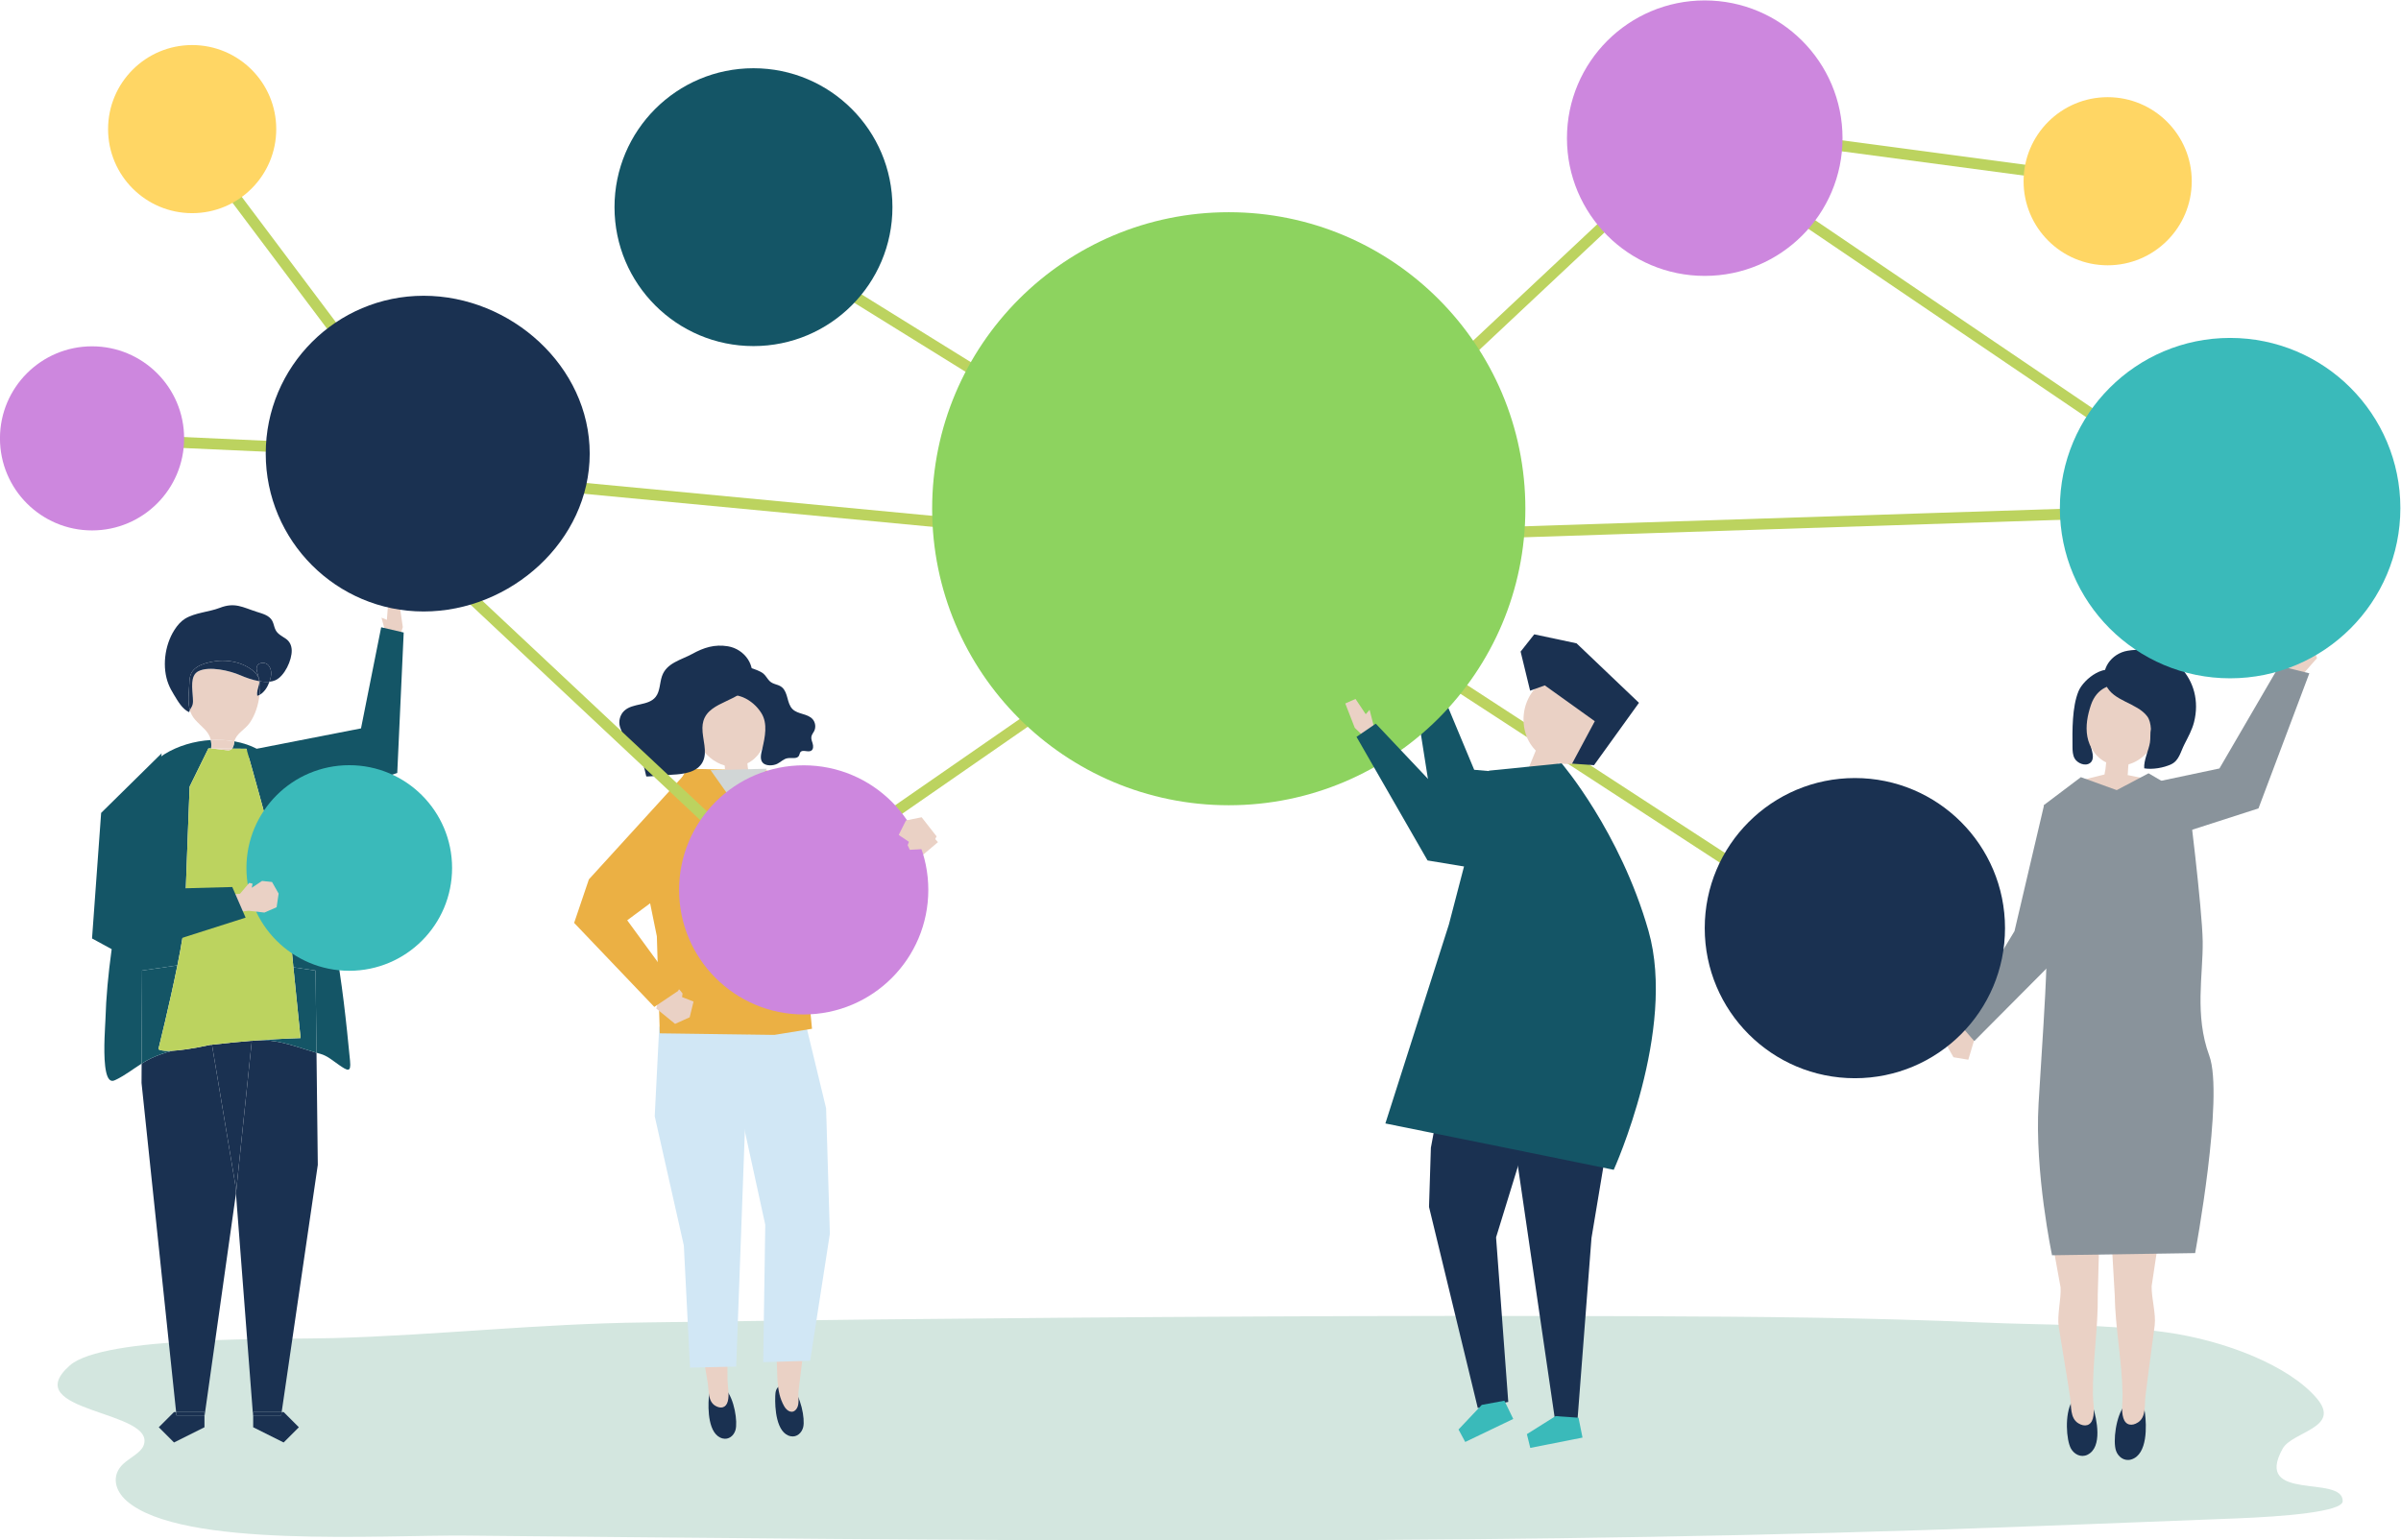 <?xml version="1.0" encoding="UTF-8" standalone="no"?>
<!-- Created with Inkscape (http://www.inkscape.org/) -->

<svg
   xmlns:dc="http://purl.org/dc/elements/1.1/"
   xmlns:cc="http://creativecommons.org/ns#"
   xmlns:rdf="http://www.w3.org/1999/02/22-rdf-syntax-ns#"
   xmlns:svg="http://www.w3.org/2000/svg"
   xmlns="http://www.w3.org/2000/svg"
   xmlns:sodipodi="http://sodipodi.sourceforge.net/DTD/sodipodi-0.dtd"
   xmlns:inkscape="http://www.inkscape.org/namespaces/inkscape"
   version="1.1"
   id="svg2"
   xml:space="preserve"
   width="1322.667"
   height="848.875"
   viewBox="0 0 1322.667 848.875"
   sodipodi:docname="upload-proposals.svg"
   inkscape:version="0.92.3 (2405546, 2018-03-11)"><defs
     id="defs6" /><sodipodi:namedview
     pagecolor="#ffffff"
     bordercolor="#666666"
     borderopacity="1"
     objecttolerance="10"
     gridtolerance="10"
     guidetolerance="10"
     inkscape:pageopacity="0"
     inkscape:pageshadow="2"
     inkscape:window-width="1920"
     inkscape:window-height="1052"
     id="namedview4"
     showgrid="false"
     fit-margin-top="0"
     fit-margin-left="0"
     fit-margin-right="0"
     fit-margin-bottom="0"
     inkscape:zoom="0.62578945"
     inkscape:cx="535.12693"
     inkscape:cy="555.89227"
     inkscape:window-x="0"
     inkscape:window-y="0"
     inkscape:window-maximized="1"
     inkscape:current-layer="g10" /><g
     id="g10"
     inkscape:groupmode="layer"
     inkscape:label="ink_ext_XXXXXX"
     transform="matrix(1.333,0,0,-1.333,-84,935.467)"><g
       id="g12"
       transform="scale(0.1)"><path
         d="m 3294.75,1550.86 c -443.37,-5.31 -848.72,-52.18 -1286.9,-64.75 -221.57,-6.35 -948.77,11.07 -1089.233,-113.1 -221.613,-195.91 364.443,-183.88 304.463,-332.02 -11.89,-29.38 -56.61,-49.568 -83.87,-75.17 -48.92,-45.941 -36.36,-108.531 15.28,-153.429 226.17,-196.621 1053.15,-139.442 1400.6,-142.77 2010.09,-19.269 4025.6,-42.16 6024.54,22.809 431.1,14.011 859.71,31.699 1288.96,48.191 196.41,7.539 442.31,27.211 443.11,71.277 1.9,111.582 -371.8,-5.527 -248.2,217.112 39.8,71.56 245,85.75 140.9,208.32 -114.4,134.76 -378.73,238.84 -622.97,272.91 -249.5,34.8 -506.17,29.34 -759.88,40.38 -465.77,20.29 -933.62,24.16 -1400.85,25.97 -1059.9,4.12 -2119.83,-2.75 -3179.51,-13.44 -315.36,-3.18 -630.91,-8.5 -946.44,-12.29"
         style="fill:#d3e6df;fill-opacity:1;fill-rule:nonzero;stroke:none"
         id="path16"
         inkscape:connector-curvature="0" /><path
         d="m 2396.77,5119.87 -1387.27,63.05 2.06,45.27 1387.26,-63.04 -2.05,-45.28"
         style="fill:#bcd35f;fill-opacity:1;fill-rule:nonzero;stroke:none"
         id="path18"
         inkscape:connector-curvature="0" /><path
         d="m 2379.67,5128.91 -1007.19,1341.53 36.24,27.21 1007.2,-1341.53 -36.25,-27.21"
         style="fill:#bcd35f;fill-opacity:1;fill-rule:nonzero;stroke:none"
         id="path20"
         inkscape:connector-curvature="0" /><path
         d="m 6469.72,4221.4 6.09,104.85 44.92,2.26 11.72,-71.7 21.39,10.9 -16.14,-89.8 -46.78,-8.63 -21.2,52.12"
         style="fill:#ead1c5;fill-opacity:1;fill-rule:nonzero;stroke:none"
         id="path22"
         inkscape:connector-curvature="0" /><path
         d="m 7055.16,3806.33 -332.72,29.2 -163.9,392.86 -90.53,-29.6 85.83,-543.42 519.73,-94.47 -18.41,245.43"
         style="fill:#145566;fill-opacity:1;fill-rule:nonzero;stroke:none"
         id="path24"
         inkscape:connector-curvature="0" /><path
         d="m 2294.82,4425.42 -15.22,104.29 -45.1,-1.66 -5.47,-72.7 -22.33,9.03 23.95,-88.36 47.53,-4.56 16.64,53.96"
         style="fill:#ead1c5;fill-opacity:1;fill-rule:nonzero;stroke:none"
         id="path26"
         inkscape:connector-curvature="0" /><path
         d="m 1643.07,3913.14 479.03,93.52 83.32,418.02 93.09,-21.71 -26.62,-580.61 -478,-159.59 -150.82,250.37"
         style="fill:#145566;fill-opacity:1;fill-rule:nonzero;stroke:none"
         id="path28"
         inkscape:connector-curvature="0" /><path
         d="m 3630.32,1272.8 c -10.25,11.29 -22.22,17.45 -35.74,15.32 -12.99,-2.04 -24.68,-10.83 -30.03,-22.61 -3.65,-8.03 -4.43,-16.98 -5.15,-25.74 -3.74,-45.34 -3.41,-152.96 56.98,-168.45 25.37,-6.52 46.36,11.51 53.14,34.3 10.2,34.33 -4.91,129.43 -39.2,167.18"
         style="fill:#1a3151;fill-opacity:1;fill-rule:nonzero;stroke:none"
         id="path30"
         inkscape:connector-curvature="0" /><path
         d="m 3651.8,1956.65 -3.16,-276.49 c 3.67,-122.82 -15.5,-246.31 -11.83,-369.13 0.85,-28.24 8.21,-58.03 1.09,-86.03 -6.96,-27.37 -29.2,-32.22 -52.04,-18.35 -30.6,18.57 -25.67,61.95 -30.76,93.6 -14,86.98 -30.42,173.54 -45.05,260.4 -7.16,42.59 7.61,102.27 4.4,145.37 -0.01,0.02 -44.67,231.72 -44.67,231.72 l 182.02,18.91"
         style="fill:#ead1c5;fill-opacity:1;fill-rule:nonzero;stroke:none"
         id="path32"
         inkscape:connector-curvature="0" /><path
         d="m 3335.89,2403.4 120.34,-534.55 25.56,-504.81 190.81,4.29 51.89,1412.02 -369.9,-6.72 -18.7,-370.23"
         style="fill:#d1e7f5;fill-opacity:1;fill-rule:nonzero;stroke:none"
         id="path34"
         inkscape:connector-curvature="0" /><path
         d="m 3903.25,1282.85 c -10.7,10.69 -22.9,16.15 -36.28,13.23 -12.86,-2.81 -24.13,-12.31 -28.96,-24.41 -3.3,-8.25 -3.69,-17.26 -4.03,-26.06 -1.8,-45.59 3.14,-153.29 63.98,-165.23 25.57,-5.02 45.73,14.27 51.5,37.47 8.71,34.96 -10.42,129.24 -46.21,165"
         style="fill:#1a3151;fill-opacity:1;fill-rule:nonzero;stroke:none"
         id="path36"
         inkscape:connector-curvature="0" /><path
         d="m 3802.67,1917.83 16.2,-276.03 c 1.32,-76.72 11.54,-152.84 19.48,-229.04 7.38,-70.78 -4.1,-144.49 32.89,-208.86 11.6,-20.19 35.04,-33.63 51.43,-9.11 12.62,18.9 5.12,50.43 7.54,71.87 9.89,87.53 22.21,174.77 32.72,262.22 5.15,42.87 -12.42,101.79 -11.24,145 0,0.03 33.7,233.54 33.7,233.54 l -182.72,10.41"
         style="fill:#ead1c5;fill-opacity:1;fill-rule:nonzero;stroke:none"
         id="path38"
         inkscape:connector-curvature="0" /><path
         d="m 4044.14,2436.08 15.53,-518.89 -81.43,-524.74 -194.1,-5.8 8.57,567.89 -102.71,470.95 -34.48,308.27 307.98,36.33 80.64,-334.01"
         style="fill:#d1e7f5;fill-opacity:1;fill-rule:nonzero;stroke:none"
         id="path40"
         inkscape:connector-curvature="0" /><path
         d="m 3800.51,3832.03 -331.8,7.93 -192.38,-357.78 68.38,-335.12 12.17,-401.03 473.3,-6.46 155.74,25.28 -41.35,428.5 23.7,572.39 -167.76,66.29"
         style="fill:#ebb044;fill-opacity:1;fill-rule:nonzero;stroke:none"
         id="path42"
         inkscape:connector-curvature="0" /><path
         d="m 3357.53,2903.96 -15.24,-55.4 77.71,-63.43 60.37,27.22 15.94,65.07 -47.37,18.38 1.99,14.79 -12.93,16.58 -80.47,-23.21"
         style="fill:#ead1c5;fill-opacity:1;fill-rule:nonzero;stroke:none"
         id="path44"
         inkscape:connector-curvature="0" /><path
         d="m 3469.09,3827.25 -405.29,-444.74 -60.93,-179.96 331.31,-347.39 100.48,67.6 -212.45,290.6 202.73,150.26 44.15,463.63"
         style="fill:#ebb044;fill-opacity:1;fill-rule:nonzero;stroke:none"
         id="path46"
         inkscape:connector-curvature="0" /><path
         d="m 3787.96,3615.24 172.83,-345.5 186.34,-37.03 359.26,303.61 -80.09,90.84 -318.37,-178.38 -168.8,316.96 -151.17,-150.5"
         style="fill:#ead1c5;fill-opacity:1;fill-rule:nonzero;stroke:none"
         id="path48"
         inkscape:connector-curvature="0" /><path
         d="m 3779.73,4110.03 c -50.02,145.43 -242,90.93 -281.58,-38.56 -25.82,-84.47 39.41,-194.08 126.93,-218.34 0.39,-3.32 0.68,-6.42 0.69,-9.06 0.06,-13.55 1.73,-26.92 3.74,-40.48 0.75,-5.05 77.35,9.67 85.89,11.36 2.99,0.59 6.32,1.4 7.93,3.91 3.09,4.8 -1.94,18.96 -2.5,24.3 -0.66,6.31 -1.32,12.62 -1.98,18.94 43.17,21.06 70.41,65.95 78.02,111.64 7.64,45.9 -2.11,92.6 -17.14,136.29"
         style="fill:#ead1c5;fill-opacity:1;fill-rule:nonzero;stroke:none"
         id="path50"
         inkscape:connector-curvature="0" /><path
         d="m 3654.48,4241.45 c -10.29,-10.45 -14.34,-25.03 -17.31,-39.04 -1.77,-8.35 -3.3,-17 -1.51,-25.28 7.14,-33.01 39.87,-31.29 65.2,-41.92 31.22,-13.13 58.15,-37.29 75.64,-65.11 27.38,-43.57 15.06,-99.63 3.96,-147.69 -3.92,-16.93 -11.79,-42.12 1.34,-57.22 13.35,-15.35 44.2,-12.98 60.18,-5.08 14.61,7.21 26.6,20.56 42.64,23.25 16.98,2.84 39.92,-4.62 47.82,10.95 2.19,4.33 2.4,9.63 5.17,13.6 9.38,13.41 32.71,-2.29 45.93,7.16 8.13,5.81 8.07,18.2 5.32,28.02 -2.75,9.8 -7.38,19.74 -5.46,29.71 1.64,8.58 7.83,15.35 11.65,23.16 7.55,15.4 4.94,35.47 -6.3,48.47 -20.9,24.19 -61.35,19.6 -83.75,42.36 -11.67,11.85 -16.19,28.95 -20.54,45.12 -4.35,16.19 -9.57,33.25 -22.04,44.21 -15.41,13.55 -37.65,11.24 -52.85,27.31 -8.94,9.44 -14.89,21.73 -24.91,29.94 -13.22,10.82 -39.05,19.15 -55.48,24.67 -26.06,8.76 -55.22,3.18 -74.7,-16.59"
         style="fill:#1a3151;fill-opacity:1;fill-rule:nonzero;stroke:none"
         id="path52"
         inkscape:connector-curvature="0" /><path
         d="m 3533.04,4009.37 c -0.89,-47.87 22.89,-99.6 0.83,-141.74 -22.25,-42.52 -77.72,-50.19 -124.99,-52.41 -7.78,-0.36 -107.55,-8.97 -107.97,-7.09 -7.47,33.34 -15.2,67.35 -32.62,96.63 -17.43,29.27 -46.56,53.52 -79.93,55.6 9.63,1.67 14.48,13.46 13.37,23.4 -1.11,9.93 -6.26,18.9 -9.23,28.44 -7.31,23.46 -0.2,50.84 17.49,67.32 35.29,32.9 99.28,19.23 129.54,57.01 18.76,23.43 16.52,57.42 26.36,86.02 19.01,55.3 79.56,66.87 124.81,91.85 47.78,26.37 92.76,40.81 147.91,31.63 68.35,-11.39 119.16,-80.98 92.8,-146.47 -33.81,-83.99 -168.99,-76.75 -194.31,-162.03 -2.71,-9.16 -3.88,-18.58 -4.06,-28.16"
         style="fill:#1a3151;fill-opacity:1;fill-rule:nonzero;stroke:none"
         id="path54"
         inkscape:connector-curvature="0" /><path
         d="m 3566.86,3833.94 102.93,-145.48 48.39,3.95 80.65,147.55 -231.97,-6.02"
         style="fill:#d1d6d6;fill-opacity:1;fill-rule:nonzero;stroke:none"
         id="path56"
         inkscape:connector-curvature="0" /><path
         d="M 9337.39,6246.09 7672.23,6468 l 5.99,44.92 1665.15,-221.9 -5.98,-44.93"
         style="fill:#bcd35f;fill-opacity:1;fill-rule:nonzero;stroke:none"
         id="path58"
         inkscape:connector-curvature="0" /><path
         d="m 3849.14,3322.49 -1747.32,1639.01 31.01,33.06 1747.32,-1639.01 -31.01,-33.06"
         style="fill:#bcd35f;fill-opacity:1;fill-rule:nonzero;stroke:none"
         id="path60"
         inkscape:connector-curvature="0" /><path
         d="m 9833.73,4898.49 -2156.4,1462.26 25.43,37.51 2156.4,-1462.26 -25.43,-37.51"
         style="fill:#bcd35f;fill-opacity:1;fill-rule:nonzero;stroke:none"
         id="path62"
         inkscape:connector-curvature="0" /><path
         d="m 1363.32,3027.01 c 16.68,83.03 29.72,159.65 30.92,201.2 3.59,124.98 19.59,537.77 19.59,537.77 l 77.58,157.88 14.32,-0.14 c -1.03,0.12 -2.06,0.24 -3.09,0.36 1.45,13.49 0.83,24.66 -1.24,34.45 -135.26,-8.13 -273.91,-79.07 -312.72,-210.76 -3.19,-10.85 -5.69,-21.94 -6.59,-33.21 -5.42,-67.66 15.26,-117.64 -4.27,-185.6 -16.96,-59.05 -32.33,-118.97 -43.62,-179.39 -16.33,-87.45 -31.42,-174.5 -43.3,-261.32 -13.16,-96.15 -22.43,-192.02 -25.11,-287.33 -0.3,-10.54 -2.43,-40 -3.61,-75.2 -2.5,-73.73 -0.9,-172.35 30.14,-176.03 5.81,-0.7 11.42,1.87 16.54,4.36 39.93,19.4 71.4,44.73 106.61,66.87 l 1.89,384.61 145.96,21.48"
         style="fill:#145566;fill-opacity:1;fill-rule:nonzero;stroke:none"
         id="path64"
         inkscape:connector-curvature="0" /><path
         d="m 2076.83,2631.73 c -7.94,81.84 -16.19,163.67 -26.26,245.29 -20.08,162.78 -47.42,325.19 -93.67,482.77 -17.67,60.21 -38.06,119.58 -58.44,178.91 -24.81,72.27 -49.62,144.52 -74.44,216.79 -30.84,89.81 -82.89,153.08 -174.03,184.5 -16.28,5.61 -33.42,9.93 -51.07,13.11 -0.44,-1.86 -0.83,-3.74 -1.07,-5.73 -1.06,-8.62 -3.52,-18.19 -8.98,-24.44 l 59.82,-0.58 c 0,0 168.78,-589.81 174.98,-691.47 2.36,-38.63 10.2,-122.99 18.92,-211.86 l 91.65,-13.49 3.93,-339.91 c 5.13,-1.48 10.24,-2.91 15.3,-4.24 29.08,-7.73 52.74,-28.92 76.9,-45.54 35.68,-24.55 51.33,-34.27 46.46,15.89"
         style="fill:#145566;fill-opacity:1;fill-rule:nonzero;stroke:none"
         id="path66"
         inkscape:connector-curvature="0" /><path
         d="m 1691.13,2716.7 c -6.64,-0.49 -13.4,-1.01 -20.28,-1.55 l -65.65,-630.92 70.58,-917.59 h 0.67 v 13.85 h 117.74 l 149.34,1021.8 -5.36,463.33 c -71.38,20.53 -148.71,52.2 -223.27,51.55 -7.91,-0.07 -15.84,-0.29 -23.77,-0.47"
         style="fill:#1a3151;fill-opacity:1;fill-rule:nonzero;stroke:none"
         id="path68"
         inkscape:connector-curvature="0" /><path
         d="m 1842.59,3019.02 c 13.81,-140.63 29.82,-292.57 29.82,-292.57 0,0 -74.09,-1.75 -181.28,-9.75 7.93,0.18 15.86,0.4 23.77,0.47 74.56,0.65 151.89,-31.02 223.27,-51.55 l -3.93,339.91 -91.65,13.49"
         style="fill:#145566;fill-opacity:1;fill-rule:nonzero;stroke:none"
         id="path70"
         inkscape:connector-curvature="0" /><path
         d="m 1676.45,1166.64 v -49.08 l 125.86,-62.93 62.93,62.93 -62.93,62.93 h -8.12 l -2.02,-13.85 h -115.72"
         style="fill:#1a3151;fill-opacity:1;fill-rule:nonzero;stroke:none"
         id="path72"
         inkscape:connector-curvature="0" /><path
         d="m 1676.45,1166.64 h 115.72 l 2.02,13.85 h -117.74 v -13.85"
         style="fill:#1a3151;fill-opacity:1;fill-rule:nonzero;stroke:none"
         id="path74"
         inkscape:connector-curvature="0" /><path
         d="m 1506.16,2698.93 c -2.88,-0.36 -5.74,-0.69 -8.64,-1.04 -74.95,-16.04 -123.62,-22.31 -155.22,-23.95 -30.4,-7.98 -60.03,-18.05 -87.77,-31.25 -13.84,-6.6 -26.68,-14 -39.06,-21.77 l -0.39,-80.09 142.9,-1360.34 h 117.17 v -13.85 h 0.68 l 128.83,912.45 0.54,5.14 -2.93,38.02 -96.11,576.68"
         style="fill:#1a3151;fill-opacity:1;fill-rule:nonzero;stroke:none"
         id="path76"
         inkscape:connector-curvature="0" /><path
         d="m 1342.3,2673.94 c -51.11,-2.67 -57.47,6.79 -57.47,6.79 0,0 46.11,185.2 78.49,346.28 l -145.96,-21.48 -1.89,-384.61 c 12.38,7.77 25.22,15.17 39.06,21.77 27.74,13.2 57.37,23.27 87.77,31.25"
         style="fill:#145566;fill-opacity:1;fill-rule:nonzero;stroke:none"
         id="path78"
         inkscape:connector-curvature="0" /><path
         d="m 1506.16,2698.93 96.11,-576.68 2.93,-38.02 65.65,630.92 c -49.96,-3.96 -106.09,-9.23 -164.69,-16.22"
         style="fill:#1a3151;fill-opacity:1;fill-rule:nonzero;stroke:none"
         id="path80"
         inkscape:connector-curvature="0" /><path
         d="m 1357.98,1180.49 h -8.69 l -62.93,-62.93 62.93,-62.93 125.86,62.93 v 49.08 h -115.71 l -1.46,13.85"
         style="fill:#1a3151;fill-opacity:1;fill-rule:nonzero;stroke:none"
         id="path82"
         inkscape:connector-curvature="0" /><path
         d="m 1357.98,1180.49 1.46,-13.85 h 115.71 v 13.85 h -117.17"
         style="fill:#1a3151;fill-opacity:1;fill-rule:nonzero;stroke:none"
         id="path84"
         inkscape:connector-curvature="0" /><path
         d="m 1842.59,3019.02 c -8.72,88.86 -16.56,173.23 -18.92,211.86 -6.2,101.66 -174.98,691.47 -174.98,691.47 l -59.82,0.58 c -0.65,-0.75 -1.33,-1.48 -2.08,-2.14 -1.85,-1.6 -3.98,-2.86 -6.44,-3.67 -4.88,-1.61 -10.19,-1.03 -15.3,-0.42 -19.77,2.34 -39.55,4.69 -59.32,7.02 l -14.32,0.14 -77.58,-157.88 c 0,0 -16,-412.79 -19.59,-537.77 -1.2,-41.55 -14.24,-118.17 -30.92,-201.2 -32.38,-161.08 -78.49,-346.28 -78.49,-346.28 0,0 6.36,-9.46 57.47,-6.8 31.6,1.65 80.27,7.92 155.22,23.96 2.9,0.35 5.76,0.68 8.64,1.04 58.6,6.99 114.73,12.26 164.69,16.22 6.88,0.53 13.64,1.06 20.28,1.55 107.19,8 181.28,9.75 181.28,9.75 0,0 -16.01,151.94 -29.82,292.57"
         style="fill:#bcd35f;fill-opacity:1;fill-rule:nonzero;stroke:none"
         id="path86"
         inkscape:connector-curvature="0" /><path
         d="m 1598.92,3953.1 c 7.73,33.28 44.49,48.27 64.3,77.79 22.45,33.47 34.2,72.45 39.28,112.16 0.09,0.67 0.17,1.34 0.26,2.02 -2.91,-1.58 -5.95,-2.94 -9.12,-4.02 -3.89,15.92 3.57,32.13 7.11,48.14 0.9,4.04 1.06,8.22 0.81,12.45 -28.43,4.91 -57.12,15.47 -78.01,24.59 -43.49,18.98 -128.19,39.21 -173.34,16.79 -35.71,-17.74 -24.75,-74.27 -22.95,-110.03 0.46,-9.19 1.17,-18.56 -0.95,-27.49 -2.18,-9.2 -7.9,-15.41 -11.47,-23.17 3.98,-13.92 10.5,-27.14 21.12,-39.14 28.62,-32.31 57.73,-48.19 65.44,-84.66 33.23,2 66.23,0.18 97.52,-5.43"
         style="fill:#ead1c5;fill-opacity:1;fill-rule:nonzero;stroke:none"
         id="path88"
         inkscape:connector-curvature="0" /><path
         d="m 1502.64,3924.08 c 1.03,-0.12 2.06,-0.24 3.09,-0.36 l 83.14,-0.79 c 5.46,6.25 7.92,15.82 8.98,24.44 0.24,1.99 0.63,3.87 1.07,5.73 -31.29,5.61 -64.29,7.43 -97.52,5.43 2.07,-9.79 2.69,-20.96 1.24,-34.45"
         style="fill:#ead1c5;fill-opacity:1;fill-rule:nonzero;stroke:none"
         id="path90"
         inkscape:connector-curvature="0" /><path
         d="m 1565.05,3916.7 c 5.11,-0.61 10.42,-1.19 15.3,0.42 2.46,0.81 4.59,2.07 6.44,3.68 0.75,0.65 1.43,1.38 2.08,2.13 l -83.14,0.79 c 19.77,-2.33 39.55,-4.68 59.32,-7.02"
         style="fill:#ead1c5;fill-opacity:1;fill-rule:nonzero;stroke:none"
         id="path92"
         inkscape:connector-curvature="0" /><path
         d="m 1703.35,4201.32 c 3.78,-18.05 1.77,-37.58 -0.59,-56.25 19.57,10.7 32.98,32.22 40.99,54.43 -12.74,-1.35 -26.51,-0.47 -40.4,1.82"
         style="fill:#1a3151;fill-opacity:1;fill-rule:nonzero;stroke:none"
         id="path94"
         inkscape:connector-curvature="0" /><path
         d="m 1703.35,4201.32 c -0.6,0.1 -1.19,0.21 -1.79,0.32 0.25,-4.23 0.09,-8.41 -0.81,-12.45 -3.54,-16.01 -11,-32.22 -7.11,-48.14 3.17,1.08 6.21,2.44 9.12,4.02 2.36,18.67 4.37,38.2 0.59,56.25"
         style="fill:#1a3151;fill-opacity:1;fill-rule:nonzero;stroke:none"
         id="path96"
         inkscape:connector-curvature="0" /><path
         d="m 1412.56,4191.58 c 0.59,14.16 1.29,28.75 7.27,41.59 10.51,22.54 34.97,34.98 58.71,42.37 60.6,18.83 129.91,14.2 183.27,-20.16 14.2,-9.14 27.46,-20.62 35.15,-35.66 1.2,-2.34 2.21,-4.74 3.12,-7.16 -3.6,17.49 -11.72,34.9 -8.94,47.47 4,18.12 29.06,22.06 43.03,12.06 10.01,-7.17 15.52,-19.91 16.55,-32.59 1.02,-12.68 -1.94,-25.38 -6.03,-37.36 -0.3,-0.88 -0.63,-1.76 -0.94,-2.64 8.65,0.92 16.85,2.83 24.25,6.08 38.09,16.7 69.06,83.27 67.77,124.25 -0.61,19.18 -7.92,36.32 -25.06,47.9 -14.77,9.98 -31.82,18.27 -40.79,34.14 -6.97,12.31 -8,27.55 -14.9,39.91 -12.5,22.37 -39.65,28.95 -63.25,36.53 -59.07,18.97 -90.86,40.87 -153.42,16.58 -44.48,-17.26 -101.95,-19.58 -143.23,-44.75 -17.24,-10.52 -31.9,-27.42 -43.94,-46.23 -41.7,-65.21 -51.71,-156.89 -24.56,-224.9 6.09,-15.22 13.81,-29.22 22.07,-42.61 16.51,-26.81 34.2,-59.79 63.44,-72.9 0.47,3.26 1.46,6.14 2.71,8.83 -9.81,34.34 -3.75,73.09 -2.28,109.25"
         style="fill:#1a3151;fill-opacity:1;fill-rule:nonzero;stroke:none"
         id="path98"
         inkscape:connector-curvature="0" /><path
         d="m 1427.26,4132.99 c -1.8,35.76 -12.76,92.29 22.95,110.03 45.15,22.42 129.85,2.19 173.34,-16.79 20.89,-9.12 49.58,-19.68 78.01,-24.59 -0.22,3.61 -0.73,7.27 -1.48,10.92 -0.91,2.42 -1.92,4.82 -3.12,7.16 -7.69,15.04 -20.95,26.52 -35.15,35.66 -53.36,34.36 -122.67,38.99 -183.27,20.16 -23.74,-7.39 -48.2,-19.83 -58.71,-42.37 -5.98,-12.84 -6.68,-27.43 -7.27,-41.59 -1.47,-36.16 -7.53,-74.91 2.28,-109.25 3.57,7.76 9.29,13.97 11.47,23.17 2.12,8.93 1.41,18.3 0.95,27.49"
         style="fill:#1a3151;fill-opacity:1;fill-rule:nonzero;stroke:none"
         id="path100"
         inkscape:connector-curvature="0" /><path
         d="m 1750.72,4239.5 c -1.03,12.68 -6.54,25.42 -16.55,32.59 -13.97,10 -39.03,6.06 -43.03,-12.06 -2.78,-12.57 5.34,-29.98 8.94,-47.47 1.38,-3.67 2.47,-7.42 3.27,-11.24 13.89,-2.29 27.66,-3.17 40.4,-1.82 0.31,0.88 0.64,1.76 0.94,2.64 4.09,11.98 7.05,24.68 6.03,37.36"
         style="fill:#1a3151;fill-opacity:1;fill-rule:nonzero;stroke:none"
         id="path102"
         inkscape:connector-curvature="0" /><path
         d="m 1700.08,4212.56 c 0.75,-3.65 1.26,-7.31 1.48,-10.92 0.6,-0.11 1.19,-0.22 1.79,-0.32 -0.8,3.82 -1.89,7.57 -3.27,11.24"
         style="fill:#1a3151;fill-opacity:1;fill-rule:nonzero;stroke:none"
         id="path104"
         inkscape:connector-curvature="0" /><path
         d="m 9203.55,3785.26 160.41,40.16 151.77,-30.37 -137.9,-106.11 -174.28,96.32"
         style="fill:#ead1c5;fill-opacity:1;fill-rule:nonzero;stroke:none"
         id="path106"
         inkscape:connector-curvature="0" /><path
         d="m 9275.05,4065.21 c -26.24,-42.03 -13.35,-95.78 -1.77,-141.84 4.73,-18.82 12.85,-45.5 -5.34,-59.54 -20.36,-15.72 -53.9,-0.71 -64.46,19.18 -7.46,14.04 -8.23,30.13 -8.41,45.65 -0.8,69.51 -1.84,166.87 24.69,231.31 21.27,51.68 116.13,125.45 172.57,70.56 10.25,-9.97 14.43,-23.94 17.54,-37.36 1.86,-8.01 3.48,-16.3 1.84,-24.26 -6.53,-31.75 -38.68,-30.32 -63.37,-40.7 -30.45,-12.8 -56.53,-36.18 -73.29,-63"
         style="fill:#1a3151;fill-opacity:1;fill-rule:nonzero;stroke:none"
         id="path108"
         inkscape:connector-curvature="0" /><path
         d="m 9335.18,3865.58 c -43,19.82 -70.58,62.95 -78.74,106.97 -8.15,44.02 0.75,88.91 14.87,130.98 47.01,139.95 236.15,88.9 276.83,-35.15 35.46,-108.12 -87.91,-260.43 -212.96,-202.8"
         style="fill:#ead1c5;fill-opacity:1;fill-rule:nonzero;stroke:none"
         id="path110"
         inkscape:connector-curvature="0" /><path
         d="m 9519.08,4004.47 c -3.83,-17.53 -0.86,-38.34 -3.99,-56.61 -5.76,-33.63 -26.17,-73.19 -23.66,-106.37 34.15,-5.84 80.41,2.08 111.75,16.9 32.01,15.14 38.3,50.65 54.5,82.7 14.98,29.64 31.41,59.01 39.6,91.2 44.81,176.22 -98.11,325.39 -274.97,295.28 -66.9,-11.39 -115.77,-78.55 -88.97,-141.25 28.83,-67.44 128.66,-73.61 170.81,-130.21 9.35,-12.55 13.71,-31.18 14.93,-51.64"
         style="fill:#1a3151;fill-opacity:1;fill-rule:nonzero;stroke:none"
         id="path112"
         inkscape:connector-curvature="0" /><path
         d="m 9335.39,3877.54 c -1.38,-13.23 -2.75,-26.47 -4.12,-39.71 -0.63,-6.06 -5.79,-22.27 -2.81,-27.61 1.55,-2.77 4.83,-3.57 7.77,-4.13 8.4,-1.58 83.73,-15.4 84.54,-9.65 2.17,15.41 4.01,30.6 4.26,45.94 0.21,12.4 5.24,34.12 2.03,44.68 -15.17,-5.79 -29.64,-7.63 -45.5,-7.55 -15.3,0.07 -30.58,0.44 -45.85,1.11 -0.11,-1.03 -0.22,-2.06 -0.32,-3.08"
         style="fill:#ead1c5;fill-opacity:1;fill-rule:nonzero;stroke:none"
         id="path114"
         inkscape:connector-curvature="0" /><path
         d="m 8778.02,2764.45 -52.36,10.16 -52.43,-74.56 29.91,-52.9 61.35,-10.17 22.6,75.43 -9.07,52.04"
         style="fill:#ead1c5;fill-opacity:1;fill-rule:nonzero;stroke:none"
         id="path116"
         inkscape:connector-curvature="0" /><path
         d="m 9271.4,3701.12 -193.68,-10.82 -122.4,-521.87 -230.07,-380.87 63.86,-73.67 304.28,305.94 178.01,681.29"
         style="fill:#89939b;fill-opacity:1;fill-rule:nonzero;stroke:none"
         id="path118"
         inkscape:connector-curvature="0" /><path
         d="m 9191.85,1221.82 c 8.75,14.77 20.68,24.32 36.39,25.13 15.09,0.79 30.37,-6.15 39.27,-17.83 6.08,-7.96 9.14,-17.61 12.1,-27.05 15.33,-48.89 41.35,-167.09 -22.67,-198.16 -26.9,-13.051 -54.9,1.85 -68.1,25.28 -19.89,35.3 -26.24,143.2 3.01,192.63"
         style="fill:#1a3151;fill-opacity:1;fill-rule:nonzero;stroke:none"
         id="path120"
         inkscape:connector-curvature="0" /><path
         d="m 9307.89,1974.89 -8.43,-310.34 c 2.09,-137.94 -22.09,-276.27 -19.99,-414.21 0.48,-31.71 8.41,-65.27 -0.25,-96.59 -8.47,-30.63 -34.11,-35.69 -60.1,-19.77 -34.83,21.36 -28.41,69.98 -33.72,105.59 -14.57,97.86 -31.94,195.31 -47.22,293.07 -7.5,47.92 10.51,114.67 7.56,163.11 0,0.03 -47.29,260.86 -47.29,260.86 l 209.44,18.28"
         style="fill:#ead1c5;fill-opacity:1;fill-rule:nonzero;stroke:none"
         id="path122"
         inkscape:connector-curvature="0" /><path
         d="m 9411.44,1209.66 c 11.19,13.19 24.61,20.71 40.24,19.01 15.02,-1.63 28.88,-10.91 35.63,-23.84 4.6,-8.81 5.95,-18.82 7.23,-28.61 6.63,-50.65 11.77,-171.38 -56.74,-191.841 -28.79,-8.59 -53.81,10.562 -62.76,35.781 -13.48,37.97 -1.01,145.41 36.4,189.5"
         style="fill:#1a3151;fill-opacity:1;fill-rule:nonzero;stroke:none"
         id="path124"
         inkscape:connector-curvature="0" /><path
         d="m 9351.66,1975.56 17.83,-309.95 c 2.09,-137.93 30.45,-275.47 32.54,-413.41 0.48,-31.71 -6.44,-65.5 3.17,-96.54 9.39,-30.35 35.18,-34.64 60.68,-17.93 34.16,22.4 26.27,70.8 30.49,106.56 11.61,98.25 26.01,196.18 38.32,294.35 6.04,48.14 -13.98,114.32 -12.5,162.82 0,0.03 39.36,262.17 39.36,262.17 l -209.89,11.93"
         style="fill:#ead1c5;fill-opacity:1;fill-rule:nonzero;stroke:none"
         id="path126"
         inkscape:connector-curvature="0" /><path
         d="m 9509.33,3821 -131.5,-69.54 -148.17,53.51 -151.94,-114.67 c 0,0 15.72,-477.92 9.92,-654.84 -5.79,-176.92 -17.42,-320.68 -32.79,-579.53 -16.92,-284.82 55.71,-627.38 55.71,-627.38 l 591.28,8.97 c 0,0 120.37,648.22 58.45,816.26 -61.92,168.04 -25.08,335.3 -27.16,472.8 -2.09,137.51 -59.9,598.44 -59.9,598.44 l -163.9,95.98"
         style="fill:#89939b;fill-opacity:1;fill-rule:nonzero;stroke:none"
         id="path128"
         inkscape:connector-curvature="0" /><path
         d="m 10067.1,4231.09 62.1,-20.8 76.4,86.84 -27.6,71.73 -73,22.16 -40.2,-92.44 2.3,-67.49"
         style="fill:#ead1c5;fill-opacity:1;fill-rule:nonzero;stroke:none"
         id="path130"
         inkscape:connector-curvature="0" /><path
         d="m 9545.63,3541.25 418.03,134.64 210.14,558.44 -124.5,30.95 -247.01,-424.3 -255.1,-54.02 -1.56,-245.71"
         style="fill:#89939b;fill-opacity:1;fill-rule:nonzero;stroke:none"
         id="path132"
         inkscape:connector-curvature="0" /><path
         d="m 3877.55,3320.4 -25.81,37.25 2008.12,1391.75 25.82,-37.25 L 3877.55,3320.4"
         style="fill:#bcd35f;fill-opacity:1;fill-rule:nonzero;stroke:none"
         id="path134"
         inkscape:connector-curvature="0" /><path
         d="m 5860.82,4711.52 -2084.88,1293.12 23.89,38.51 2084.88,-1293.11 -23.89,-38.52"
         style="fill:#bcd35f;fill-opacity:1;fill-rule:nonzero;stroke:none"
         id="path136"
         inkscape:connector-curvature="0" /><path
         d="m 5870.63,4708.22 -3876.7,367.87 4.28,45.12 3876.7,-367.87 -4.28,-45.12"
         style="fill:#bcd35f;fill-opacity:1;fill-rule:nonzero;stroke:none"
         id="path138"
         inkscape:connector-curvature="0" /><path
         d="m 5830.42,4714.26 -31.01,33.04 1875.13,1759.68 31.01,-33.04 -1875.13,-1759.68"
         style="fill:#bcd35f;fill-opacity:1;fill-rule:nonzero;stroke:none"
         id="path140"
         inkscape:connector-curvature="0" /><path
         d="m 8283.31,3096.14 -2480.76,1615.65 24.73,37.98 2480.77,-1615.66 -24.74,-37.97"
         style="fill:#bcd35f;fill-opacity:1;fill-rule:nonzero;stroke:none"
         id="path142"
         inkscape:connector-curvature="0" /><path
         d="m 5873.51,4762.42 -1.48,45.29 4063.16,132.18 1.48,-45.3 -4063.16,-132.17"
         style="fill:#bcd35f;fill-opacity:1;fill-rule:nonzero;stroke:none"
         id="path144"
         inkscape:connector-curvature="0" /><path
         d="m 4482.38,4914.72 c 0,676.98 548.8,1225.78 1225.78,1225.78 676.98,0 1225.78,-548.8 1225.78,-1225.78 0,-676.99 -548.8,-1225.78 -1225.78,-1225.78 -676.98,0 -1225.78,548.79 -1225.78,1225.78"
         style="fill:#8dd35f;fill-opacity:1;fill-rule:nonzero;stroke:none"
         id="path146"
         inkscape:connector-curvature="0" /><path
         d="m 3169.7,6161.38 c 0,317.16 257.13,574.29 574.3,574.29 317.18,0 574.3,-257.13 574.3,-574.29 0,-317.18 -257.12,-574.31 -574.3,-574.31 -317.17,0 -574.3,257.13 -574.3,574.31"
         style="fill:#145566;fill-opacity:1;fill-rule:nonzero;stroke:none"
         id="path148"
         inkscape:connector-curvature="0" /><path
         d="m 1728.36,5142.51 c 0,360.41 292.17,652.58 652.57,652.58 360.41,0 686.29,-292.17 686.29,-652.58 0,-360.4 -325.88,-652.57 -686.29,-652.57 -360.4,0 -652.57,292.17 -652.57,652.57"
         style="fill:#1a3151;fill-opacity:1;fill-rule:nonzero;stroke:none"
         id="path150"
         inkscape:connector-curvature="0" /><path
         d="m 3436.58,3339.02 c 0,284.42 230.56,514.97 514.97,514.97 284.41,0 514.97,-230.55 514.97,-514.97 0,-284.41 -230.56,-514.98 -514.97,-514.98 -284.41,0 -514.97,230.57 -514.97,514.98"
         style="fill:#cd87de;fill-opacity:1;fill-rule:nonzero;stroke:none"
         id="path152"
         inkscape:connector-curvature="0" /><path
         d="m 7105.83,6446.6 c 0,314.46 254.92,569.4 569.39,569.4 314.47,0 569.4,-254.94 569.4,-569.4 0,-314.47 -254.93,-569.39 -569.4,-569.39 -314.47,0 -569.39,254.92 -569.39,569.39"
         style="fill:#cd87de;fill-opacity:1;fill-rule:nonzero;stroke:none"
         id="path154"
         inkscape:connector-curvature="0" /><path
         d="m 7675.22,3180.92 c 0,342.67 277.79,620.46 620.46,620.46 342.67,0 620.46,-277.79 620.46,-620.46 0,-342.67 -277.79,-620.46 -620.46,-620.46 -342.67,0 -620.46,277.79 -620.46,620.46"
         style="fill:#1a3151;fill-opacity:1;fill-rule:nonzero;stroke:none"
         id="path156"
         inkscape:connector-curvature="0" /><path
         d="m 9142.89,4917.25 c 0,388.56 314.99,703.55 703.55,703.55 388.56,0 703.56,-314.99 703.56,-703.55 0,-388.57 -315,-703.57 -703.56,-703.57 -388.56,0 -703.55,315 -703.55,703.57"
         style="fill:#3ababa;fill-opacity:1;fill-rule:nonzero;stroke:none"
         id="path158"
         inkscape:connector-curvature="0" /><path
         d="m 8992.9,6268.55 c 0,191.91 155.57,347.49 347.48,347.49 191.91,0 347.49,-155.58 347.49,-347.49 0,-191.91 -155.58,-347.49 -347.49,-347.49 -191.91,0 -347.48,155.58 -347.48,347.49"
         style="fill:#ffd664;fill-opacity:1;fill-rule:nonzero;stroke:none"
         id="path160"
         inkscape:connector-curvature="0" /><path
         d="m 1076.81,6484.04 c 0,191.92 155.57,347.48 347.48,347.48 191.91,0 347.49,-155.56 347.49,-347.48 0,-191.91 -155.58,-347.48 -347.49,-347.48 -191.91,0 -347.48,155.57 -347.48,347.48"
         style="fill:#ffd664;fill-opacity:1;fill-rule:nonzero;stroke:none"
         id="path162"
         inkscape:connector-curvature="0" /><path
         d="m 630,5205.56 c 0,210.16 170.367,380.52 380.53,380.52 210.16,0 380.53,-170.36 380.53,-380.52 0,-210.16 -170.37,-380.53 -380.53,-380.53 -210.163,0 -380.53,170.37 -380.53,380.53"
         style="fill:#cd87de;fill-opacity:1;fill-rule:nonzero;stroke:none"
         id="path164"
         inkscape:connector-curvature="0" /><path
         d="m 1648.59,3429.56 c 0,234.68 190.25,424.93 424.93,424.93 234.69,0 424.94,-190.25 424.94,-424.93 0,-234.69 -190.25,-424.94 -424.94,-424.94 -234.68,0 -424.93,190.25 -424.93,424.94"
         style="fill:#3ababa;fill-opacity:1;fill-rule:nonzero;stroke:none"
         id="path166"
         inkscape:connector-curvature="0" /><path
         d="m 1554.87,3318.51 67,4.36 38.35,45.12 13.69,-3.27 -3.35,-17.01 42.56,28.33 41.26,-4.32 27.25,-48.02 -8.29,-56.43 -50.54,-22.01 -65.14,7.43 -91.46,-9.96 -11.33,75.78"
         style="fill:#ead1c5;fill-opacity:1;fill-rule:nonzero;stroke:none"
         id="path168"
         inkscape:connector-curvature="0" /><path
         d="m 1590.05,3350.87 -366.3,-9.67 74.48,562.49 -250.09,-246.4 -37.61,-519.07 134.69,-73.36 499.93,159.42 -55.1,126.59"
         style="fill:#145566;fill-opacity:1;fill-rule:nonzero;stroke:none"
         id="path170"
         inkscape:connector-curvature="0" /><path
         d="M 7014.42,2708.65 V 2557.5 l -201.53,-654.97 50.38,-680.18 -125.96,-25.18 -201.53,831.32 7.71,244.58 93.06,498.82 377.87,-63.24"
         style="fill:#1a3151;fill-opacity:1;fill-rule:nonzero;stroke:none"
         id="path172"
         inkscape:connector-curvature="0" /><path
         d="m 6854.55,2529.69 202.5,-1385.53 h 92.05 l 58.13,755.74 125.96,755.74 -478.64,-125.95"
         style="fill:#1a3151;fill-opacity:1;fill-rule:nonzero;stroke:none"
         id="path174"
         inkscape:connector-curvature="0" /><path
         d="m 6753.85,1210.08 -96.15,-101.76 27.78,-51.58 198.39,95.23 -36.54,75.39 -93.48,-17.28"
         style="fill:#3ababa;fill-opacity:1;fill-rule:nonzero;stroke:none"
         id="path176"
         inkscape:connector-curvature="0" /><path
         d="m 7058.76,1163.61 -118.53,-74.51 14.01,-56.88 215.89,42.63 -16.54,82.13 -94.83,6.63"
         style="fill:#3ababa;fill-opacity:1;fill-rule:nonzero;stroke:none"
         id="path178"
         inkscape:connector-curvature="0" /><path
         d="m 7015.63,4216.48 c 56.23,-59.48 157.8,-61.45 205.91,-127.92 31.27,-43.22 30.48,-105.24 7.04,-154.56 -10.93,-22.98 -26.87,-44.34 -48.57,-57.31 -14.07,-8.42 -30.05,-13.01 -46.1,-15.38 -21.46,-3.19 -43.25,-2.2 -64.22,2.41 -3.56,-19.04 -5.4,-38.42 -5.47,-57.79 -37.52,14.73 -87.25,2.43 -124.77,17.18 8.44,21.58 29.09,70.21 37.54,91.79 -7.94,8.11 -15.18,16.9 -21.41,26.48 -37.66,57.88 -39.11,138.47 -3.57,199.49 16.64,28.58 40.18,52.37 63.62,75.61"
         style="fill:#ead1c5;fill-opacity:1;fill-rule:nonzero;stroke:none"
         id="path180"
         inkscape:connector-curvature="0" /><path
         d="m 7014.23,4184.4 206.63,-148.07 -93.85,-175.41 90.78,-6.3 185.63,257.74 -257.88,245.89 -174.92,37.2 -56.33,-71.37 39.25,-161.56 60.69,21.88"
         style="fill:#1a3151;fill-opacity:1;fill-rule:nonzero;stroke:none"
         id="path182"
         inkscape:connector-curvature="0" /><path
         d="m 4473.65,3509.51 27.14,50.66 -61.72,79.06 -64.9,-13.18 -29.96,-59.92 42.12,-28.41 -5.21,-13.98 8.93,-19.03 83.6,4.8"
         style="fill:#ead1c5;fill-opacity:1;fill-rule:nonzero;stroke:none"
         id="path184"
         inkscape:connector-curvature="0" /><path
         d="m 6229,4008.83 -39.32,100.88 42.38,18.68 42.22,-63.12 15.94,18.14 23.13,-90.42 -41.43,-25.37 -42.92,41.21"
         style="fill:#ead1c5;fill-opacity:1;fill-rule:nonzero;stroke:none"
         id="path186"
         inkscape:connector-curvature="0" /><path
         d="m 7125.73,3681.49 -444.79,-41.7 -365.15,386.44 -79.64,-54.54 293.54,-510.94 596.04,-99.13 v 319.87"
         style="fill:#145566;fill-opacity:1;fill-rule:nonzero;stroke:none"
         id="path188"
         inkscape:connector-curvature="0" /><path
         d="m 6783.65,3831.92 300.2,30.16 c 0,0 241.46,-281.32 358.92,-692.45 117.47,-411.13 -143.57,-987.77 -143.57,-987.77 0,0 -810.76,165.5 -943.77,191.61 l 262.4,822.26 165.82,636.19"
         style="fill:#145566;fill-opacity:1;fill-rule:nonzero;stroke:none"
         id="path190"
         inkscape:connector-curvature="0" /></g></g></svg>